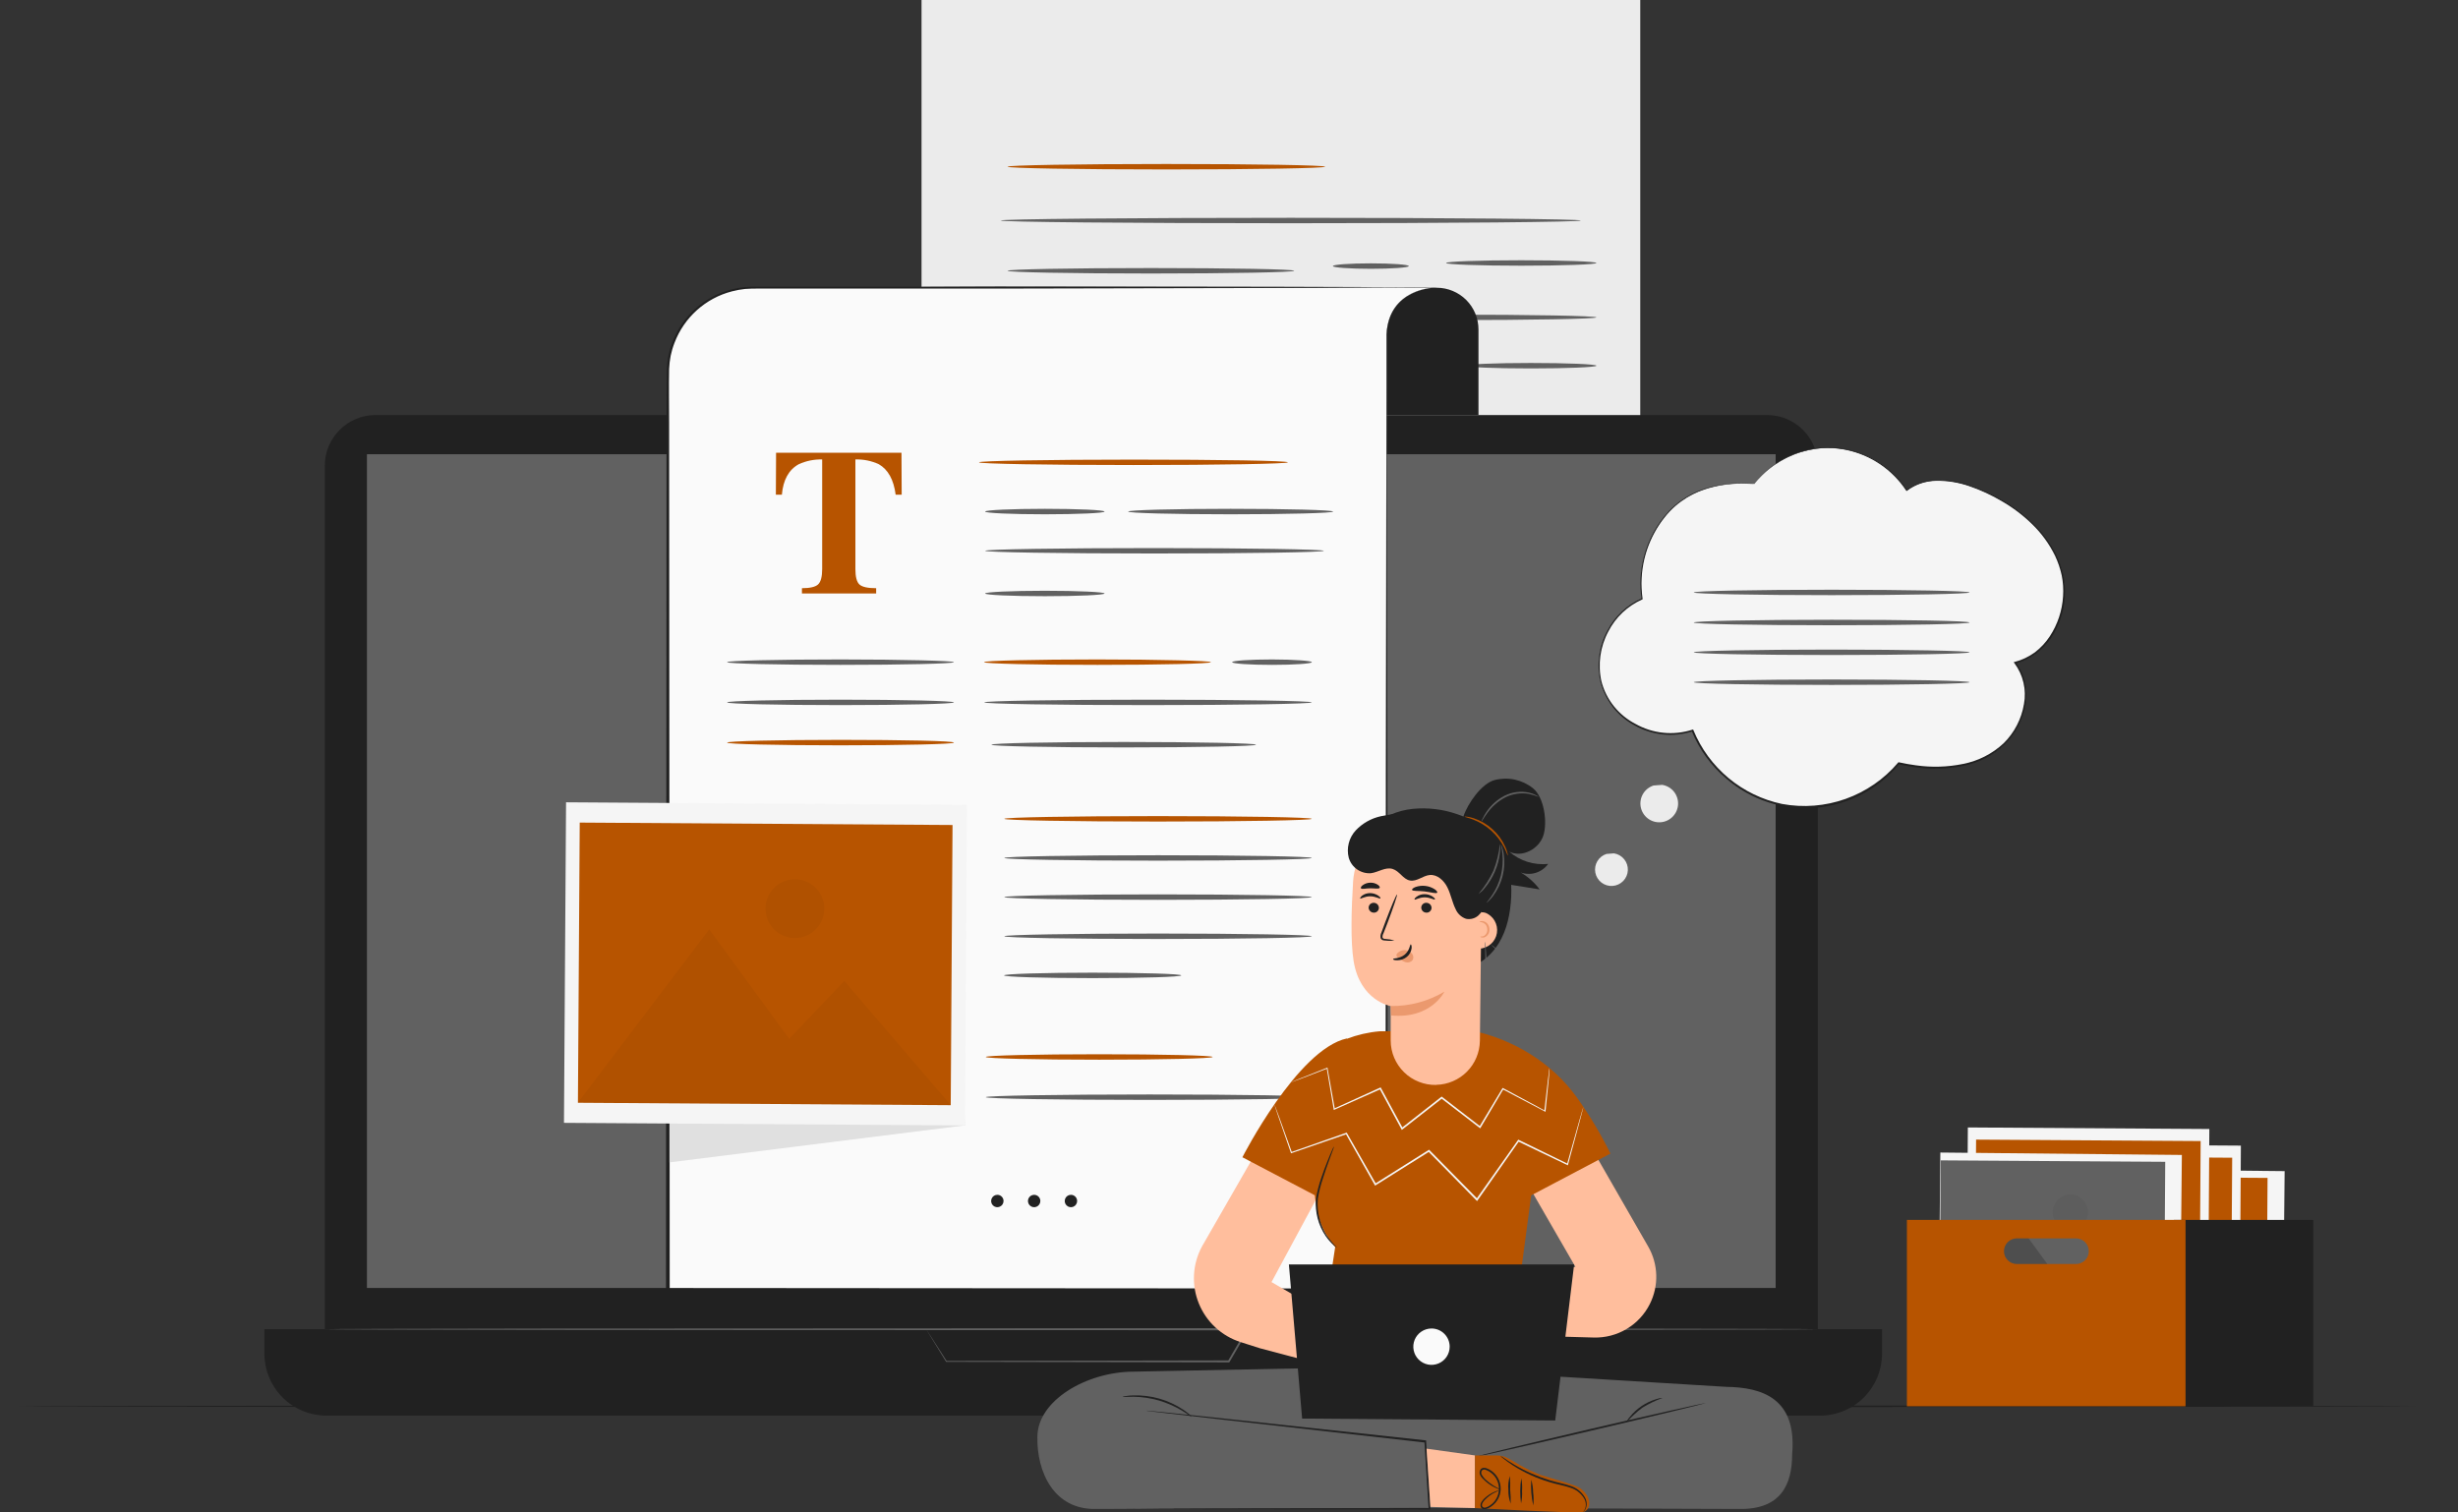 <svg width="117" height="72" viewBox="0 0 117 72" fill="none" xmlns="http://www.w3.org/2000/svg">
<rect x="0" y="0" width="117" height="72" fill="#333333" stroke="none"/>
<path d="M115.015 66.947C115.015 66.972 89.46 66.99 57.944 66.99C26.428 66.99 0.866 66.972 0.866 66.947C0.866 66.922 26.417 66.904 57.944 66.904C89.471 66.904 115.015 66.924 115.015 66.947Z" fill="#212121"/>
<path d="M43.865 0H78.076V32.583C78.076 33.297 77.793 33.98 77.289 34.485C76.784 34.989 76.1 35.272 75.387 35.272H43.865V0Z" fill="#EBEBEB"/>
<path d="M75.251 10.498C75.251 10.569 69.069 10.627 61.442 10.627C53.816 10.627 47.63 10.569 47.63 10.498C47.63 10.427 53.812 10.369 61.442 10.369C69.072 10.369 75.251 10.427 75.251 10.498Z" fill="#616161"/>
<path d="M61.605 12.89C61.605 12.962 58.551 13.02 54.782 13.02C51.014 13.02 47.958 12.962 47.958 12.89C47.958 12.819 51.014 12.761 54.782 12.761C58.551 12.761 61.605 12.816 61.605 12.89Z" fill="#616161"/>
<path d="M67.059 12.667C67.059 12.738 66.25 12.796 65.252 12.796C64.254 12.796 63.445 12.738 63.445 12.667C63.445 12.595 64.254 12.537 65.252 12.537C66.25 12.537 67.059 12.595 67.059 12.667Z" fill="#616161"/>
<path d="M75.989 12.519C75.989 12.59 74.387 12.648 72.411 12.648C70.435 12.648 68.833 12.59 68.833 12.519C68.833 12.448 70.435 12.39 72.411 12.39C74.387 12.39 75.989 12.448 75.989 12.519Z" fill="#616161"/>
<path d="M60.466 15.173C60.466 15.246 57.593 15.304 54.048 15.304C50.503 15.304 47.63 15.246 47.63 15.173C47.63 15.1 50.503 15.044 54.048 15.044C57.593 15.044 60.466 15.102 60.466 15.173Z" fill="#616161"/>
<path d="M75.989 15.109C75.989 15.18 72.852 15.238 68.983 15.238C65.113 15.238 61.974 15.18 61.974 15.109C61.974 15.037 65.111 14.979 68.983 14.979C72.854 14.979 75.989 15.036 75.989 15.109Z" fill="#616161"/>
<path d="M75.989 17.41C75.989 17.481 74.593 17.539 72.869 17.539C71.144 17.539 69.749 17.481 69.749 17.41C69.749 17.339 71.146 17.279 72.869 17.279C74.591 17.279 75.989 17.337 75.989 17.41Z" fill="#616161"/>
<path d="M63.08 7.936C63.08 8.008 59.695 8.066 55.52 8.066C51.346 8.066 47.958 8.008 47.958 7.936C47.958 7.865 51.344 7.807 55.52 7.807C59.697 7.807 63.08 7.865 63.08 7.936Z" fill="#B75400"/>
<path d="M84.114 19.758H17.875C16.541 19.758 15.46 20.839 15.46 22.173V64.339C15.46 65.673 16.541 66.755 17.875 66.755H84.114C85.448 66.755 86.53 65.673 86.53 64.339V22.173C86.53 20.839 85.448 19.758 84.114 19.758Z" fill="#212121"/>
<path d="M12.586 63.278H89.584V64.439C89.584 65.221 89.273 65.972 88.72 66.525C88.166 67.079 87.415 67.39 86.633 67.39H15.537C14.755 67.39 14.004 67.079 13.451 66.525C12.897 65.972 12.586 65.221 12.586 64.439V63.278Z" fill="#212121"/>
<path d="M84.521 21.624H17.466V61.313H84.521V21.624Z" fill="#616161"/>
<path d="M44.087 63.278H44.387H45.263L48.51 63.265L59.375 63.242H59.454L59.415 63.311L58.983 64.051L58.528 64.832L58.514 64.855H58.488L45.042 64.83H45.03V64.82L44.326 63.674L44.148 63.384L44.092 63.288C44.092 63.288 44.117 63.323 44.158 63.389L44.347 63.679C44.513 63.936 44.752 64.311 45.065 64.797L45.047 64.787L58.493 64.762L58.453 64.785L58.909 64.004L59.34 63.265L59.38 63.334L48.56 63.311L45.291 63.291H44.402H44.168L44.087 63.278Z" fill="#616161"/>
<path d="M86.528 63.278C86.528 63.303 70.612 63.321 50.996 63.321C31.379 63.321 15.46 63.303 15.46 63.278C15.46 63.253 31.366 63.235 50.996 63.235C70.626 63.235 86.528 63.255 86.528 63.278Z" fill="#616161"/>
<path d="M68.386 13.698C68.913 13.698 69.419 13.907 69.793 14.28C70.166 14.654 70.375 15.16 70.375 15.687V19.761H64.44V15.999C64.44 15.697 64.499 15.397 64.615 15.118C64.73 14.839 64.9 14.585 65.113 14.371C65.327 14.158 65.581 13.988 65.86 13.873C66.139 13.757 66.439 13.697 66.741 13.698H68.386Z" fill="#212121"/>
<path d="M68.386 13.698C68.386 13.723 62.785 13.736 55.877 13.731C48.968 13.726 43.367 13.699 43.367 13.676C43.367 13.653 48.966 13.638 55.877 13.643C62.787 13.648 68.386 13.675 68.386 13.698Z" fill="#212121"/>
<path d="M68.339 13.693L65.862 13.676L62.266 13.698H35.849C34.772 13.698 33.738 14.126 32.977 14.887C32.215 15.649 31.787 16.683 31.787 17.76V61.408H66V15.924C66.101 13.698 68.339 13.693 68.339 13.693Z" fill="#FAFAFA"/>
<path d="M68.339 13.693L47.71 13.738H37.396H36.106C35.89 13.738 35.678 13.738 35.466 13.756C35.255 13.778 35.046 13.817 34.841 13.87C34.221 14.03 33.65 14.336 33.174 14.763C32.697 15.191 32.331 15.726 32.105 16.324C32.072 16.425 32.026 16.521 32.002 16.624L31.924 16.933C31.884 17.141 31.859 17.352 31.85 17.564C31.832 18.418 31.85 19.282 31.85 20.141L31.878 61.398L31.795 61.315L66.008 61.339L65.948 61.398L65.965 36.861L65.985 24.592L65.997 18.458V16.924V16.157C65.992 16.029 65.997 15.901 66.011 15.774C66.02 15.646 66.041 15.52 66.073 15.396C66.18 14.889 66.476 14.442 66.902 14.147C67.112 14.001 67.344 13.889 67.59 13.816C67.833 13.742 68.085 13.701 68.339 13.693ZM68.339 13.693C68.084 13.704 67.83 13.749 67.587 13.827C67.342 13.9 67.11 14.012 66.9 14.159C66.477 14.454 66.184 14.9 66.081 15.406C66.05 15.529 66.03 15.655 66.022 15.782C66.008 15.909 66.004 16.037 66.008 16.165V18.464L66.022 24.599L66.041 36.867L66.056 61.405V61.468H65.995L31.782 61.489H31.701V61.407L31.727 20.149C31.727 19.288 31.727 18.431 31.739 17.567C31.748 17.35 31.774 17.133 31.815 16.919L31.898 16.604C31.921 16.498 31.969 16.399 32.002 16.296C32.235 15.682 32.611 15.134 33.1 14.697C33.589 14.259 34.176 13.946 34.811 13.782C35.022 13.728 35.236 13.689 35.453 13.666C35.67 13.655 35.887 13.643 36.101 13.648H37.391H47.705L68.339 13.693Z" fill="#212121"/>
<path d="M36.941 21.552H42.91L42.92 23.551H42.633C42.54 22.836 42.273 22.352 41.831 22.099C41.482 21.938 41.1 21.86 40.717 21.872V27.094C40.717 27.46 40.78 27.702 40.907 27.822C41.035 27.941 41.3 28.001 41.705 28.001V28.253H38.172V28.001C38.558 28.001 38.817 27.939 38.943 27.819C39.069 27.698 39.135 27.457 39.135 27.094V21.872C38.751 21.862 38.37 21.94 38.021 22.099C37.547 22.359 37.278 22.841 37.217 23.551H36.931L36.941 21.552Z" fill="#B75400"/>
<path d="M61.305 22.009C61.305 22.08 58.012 22.138 53.95 22.138C49.888 22.138 46.596 22.08 46.596 22.009C46.596 21.938 49.888 21.88 53.95 21.88C58.012 21.88 61.305 21.931 61.305 22.009Z" fill="#B75400"/>
<path d="M52.577 24.353C52.577 24.425 51.304 24.483 49.734 24.483C48.164 24.483 46.891 24.425 46.891 24.353C46.891 24.282 48.164 24.222 49.734 24.222C51.304 24.222 52.577 24.28 52.577 24.353Z" fill="#616161"/>
<path d="M45.408 31.522C45.408 31.593 42.991 31.651 40.009 31.651C37.026 31.651 34.607 31.593 34.607 31.522C34.607 31.451 37.024 31.393 40.009 31.393C42.993 31.393 45.408 31.459 45.408 31.522Z" fill="#616161"/>
<path d="M57.641 31.522C57.641 31.593 55.222 31.651 52.241 31.651C49.26 31.651 46.839 31.593 46.839 31.522C46.839 31.451 49.257 31.393 52.241 31.393C55.225 31.393 57.641 31.459 57.641 31.522Z" fill="#B75400"/>
<path d="M45.408 33.437C45.408 33.508 42.991 33.566 40.009 33.566C37.026 33.566 34.607 33.508 34.607 33.437C34.607 33.366 37.024 33.308 40.009 33.308C42.993 33.308 45.408 33.366 45.408 33.437Z" fill="#616161"/>
<path d="M45.408 35.352C45.408 35.423 42.991 35.481 40.009 35.481C37.026 35.481 34.607 35.423 34.607 35.352C34.607 35.281 37.024 35.221 40.009 35.221C42.993 35.221 45.408 35.272 45.408 35.352Z" fill="#B75400"/>
<path d="M52.577 28.253C52.577 28.324 51.304 28.382 49.734 28.382C48.164 28.382 46.891 28.324 46.891 28.253C46.891 28.182 48.164 28.123 49.734 28.123C51.304 28.123 52.577 28.182 52.577 28.253Z" fill="#616161"/>
<path d="M62.442 31.522C62.442 31.593 61.593 31.651 60.547 31.651C59.501 31.651 58.65 31.593 58.65 31.522C58.65 31.451 59.499 31.393 60.547 31.393C61.595 31.393 62.442 31.459 62.442 31.522Z" fill="#616161"/>
<path d="M63.457 24.353C63.457 24.425 61.271 24.483 58.577 24.483C55.883 24.483 53.698 24.425 53.698 24.353C53.698 24.282 55.882 24.222 58.577 24.222C61.273 24.222 63.457 24.28 63.457 24.353Z" fill="#616161"/>
<path d="M63.016 26.22C63.016 26.291 59.406 26.349 54.953 26.349C50.5 26.349 46.891 26.291 46.891 26.22C46.891 26.149 50.5 26.091 54.953 26.091C59.406 26.091 63.016 26.154 63.016 26.22Z" fill="#616161"/>
<path d="M62.442 33.437C62.442 33.508 58.949 33.566 54.65 33.566C50.351 33.566 46.847 33.508 46.847 33.437C46.847 33.366 50.339 33.308 54.65 33.308C58.96 33.308 62.442 33.366 62.442 33.437Z" fill="#616161"/>
<path d="M62.442 38.98C62.442 39.051 59.164 39.109 55.122 39.109C51.08 39.109 47.801 39.051 47.801 38.98C47.801 38.908 51.078 38.85 55.122 38.85C59.166 38.85 62.442 38.908 62.442 38.98Z" fill="#B75400"/>
<path d="M62.442 40.843C62.442 40.914 59.164 40.972 55.122 40.972C51.08 40.972 47.801 40.914 47.801 40.843C47.801 40.772 51.078 40.714 55.122 40.714C59.166 40.714 62.442 40.772 62.442 40.843Z" fill="#616161"/>
<path d="M62.442 42.707C62.442 42.778 59.164 42.836 55.122 42.836C51.08 42.836 47.801 42.778 47.801 42.707C47.801 42.635 51.078 42.577 55.122 42.577C59.166 42.577 62.442 42.635 62.442 42.707Z" fill="#616161"/>
<path d="M62.442 44.57C62.442 44.642 59.164 44.7 55.122 44.7C51.08 44.7 47.801 44.642 47.801 44.57C47.801 44.499 51.078 44.441 55.122 44.441C59.166 44.441 62.442 44.499 62.442 44.57Z" fill="#616161"/>
<path d="M56.23 46.434C56.23 46.468 55.757 46.502 54.995 46.525C54.232 46.548 53.171 46.563 52.01 46.563C50.85 46.563 49.792 46.548 49.026 46.525C48.26 46.502 47.792 46.468 47.792 46.434C47.792 46.399 48.263 46.365 49.026 46.342C49.789 46.319 50.85 46.304 52.01 46.304C53.171 46.304 54.227 46.319 54.995 46.342C55.762 46.365 56.23 46.397 56.23 46.434Z" fill="#616161"/>
<path d="M59.789 35.452C59.789 35.523 56.971 35.581 53.489 35.581C50.008 35.581 47.189 35.523 47.189 35.452C47.189 35.38 50.008 35.322 53.489 35.322C56.971 35.322 59.789 35.38 59.789 35.452Z" fill="#616161"/>
<path d="M45.153 39.19L45.931 53.574L31.867 55.335L31.855 39.067L45.153 39.19Z" fill="#E0E0E0"/>
<path d="M26.944 38.193L26.845 53.453L45.931 53.576L46.029 38.317L26.944 38.193Z" fill="#F5F5F5"/>
<path d="M27.595 39.159L27.509 52.497L45.254 52.612L45.34 39.274L27.595 39.159Z" fill="#B75400"/>
<g opacity="0.2">
<path opacity="0.2" d="M27.508 52.495L33.76 44.245L37.565 49.456L40.188 46.7L45.254 52.609L27.508 52.495Z" fill="black"/>
</g>
<g opacity="0.2">
<path opacity="0.2" d="M39.234 43.264C39.233 43.54 39.149 43.81 38.994 44.039C38.839 44.268 38.62 44.446 38.364 44.55C38.107 44.654 37.826 44.68 37.555 44.624C37.285 44.569 37.036 44.434 36.842 44.237C36.648 44.04 36.516 43.79 36.464 43.519C36.412 43.247 36.442 42.966 36.549 42.712C36.657 42.457 36.837 42.24 37.068 42.088C37.299 41.936 37.57 41.856 37.847 41.858C38.03 41.859 38.212 41.896 38.381 41.967C38.55 42.038 38.703 42.142 38.832 42.273C38.961 42.404 39.063 42.558 39.132 42.728C39.201 42.898 39.236 43.08 39.234 43.264Z" fill="black"/>
</g>
<path d="M47.768 57.174C47.768 57.232 47.75 57.289 47.718 57.338C47.685 57.386 47.639 57.424 47.585 57.446C47.532 57.469 47.472 57.475 47.415 57.463C47.358 57.452 47.305 57.424 47.264 57.383C47.222 57.341 47.194 57.289 47.183 57.231C47.172 57.174 47.178 57.115 47.2 57.061C47.222 57.007 47.26 56.961 47.309 56.928C47.357 56.896 47.414 56.879 47.472 56.879C47.511 56.878 47.55 56.886 47.586 56.901C47.622 56.915 47.654 56.937 47.682 56.965C47.709 56.992 47.731 57.025 47.746 57.061C47.76 57.096 47.768 57.135 47.768 57.174Z" fill="#212121"/>
<path d="M49.52 57.174C49.52 57.232 49.503 57.289 49.47 57.338C49.438 57.386 49.392 57.424 49.338 57.446C49.284 57.469 49.225 57.475 49.167 57.463C49.11 57.452 49.058 57.424 49.016 57.382C48.975 57.341 48.947 57.289 48.936 57.231C48.924 57.174 48.93 57.115 48.952 57.061C48.975 57.007 49.013 56.961 49.061 56.928C49.11 56.896 49.167 56.879 49.225 56.879C49.303 56.879 49.378 56.91 49.434 56.965C49.489 57.02 49.52 57.096 49.52 57.174Z" fill="#212121"/>
<path d="M51.271 57.174C51.271 57.232 51.254 57.289 51.221 57.338C51.189 57.386 51.143 57.424 51.089 57.446C51.035 57.469 50.975 57.475 50.918 57.463C50.861 57.452 50.808 57.424 50.767 57.382C50.726 57.341 50.698 57.289 50.686 57.231C50.675 57.174 50.681 57.115 50.703 57.061C50.725 57.007 50.763 56.961 50.812 56.928C50.86 56.896 50.917 56.879 50.976 56.879C51.054 56.879 51.129 56.91 51.184 56.965C51.24 57.02 51.271 57.096 51.271 57.174Z" fill="#212121"/>
<path d="M57.724 50.317C57.724 50.388 55.305 50.446 52.322 50.446C49.339 50.446 46.92 50.388 46.92 50.317C46.92 50.245 49.339 50.187 52.322 50.187C55.305 50.187 57.724 50.245 57.724 50.317Z" fill="#B75400"/>
<path d="M62.525 52.231C62.525 52.303 59.032 52.361 54.723 52.361C50.414 52.361 46.92 52.303 46.92 52.231C46.92 52.16 50.414 52.102 54.723 52.102C59.032 52.102 62.525 52.16 62.525 52.231Z" fill="#616161"/>
<path d="M97.252 55.636L97.16 64.828L108.656 64.943L108.748 55.751L97.252 55.636Z" fill="#F5F5F5"/>
<path d="M97.247 56.005L97.195 64.039L107.883 64.108L107.935 56.074L97.247 56.005Z" fill="#B75400"/>
<path opacity="0.2" d="M97.192 64.036L100.957 59.067L103.25 62.205L104.83 60.546L107.881 64.105L97.192 64.036Z" fill="black"/>
<g opacity="0.2">
<path opacity="0.2" d="M104.256 58.483C104.256 58.65 104.206 58.813 104.113 58.951C104.019 59.089 103.887 59.196 103.733 59.26C103.579 59.323 103.409 59.339 103.246 59.305C103.083 59.272 102.933 59.191 102.816 59.072C102.699 58.954 102.619 58.804 102.587 58.64C102.556 58.476 102.573 58.307 102.638 58.153C102.702 58 102.811 57.869 102.95 57.777C103.089 57.685 103.253 57.637 103.419 57.638C103.642 57.639 103.856 57.729 104.013 57.887C104.17 58.046 104.257 58.26 104.256 58.483Z" fill="black"/>
</g>
<path d="M95.169 54.463L95.109 63.654L106.605 63.728L106.665 54.537L95.169 54.463Z" fill="#F5F5F5"/>
<path d="M95.563 55.044L95.511 63.078L106.199 63.147L106.251 55.113L95.563 55.044Z" fill="#B75400"/>
<path opacity="0.2" d="M95.506 63.076L99.271 58.107L101.564 61.245L103.144 59.586L106.195 63.145L95.506 63.076Z" fill="black"/>
<g opacity="0.2">
<path opacity="0.2" d="M102.57 57.517C102.569 57.684 102.519 57.846 102.425 57.985C102.331 58.123 102.199 58.23 102.044 58.292C101.889 58.355 101.719 58.37 101.556 58.336C101.393 58.302 101.243 58.22 101.126 58.101C101.009 57.981 100.931 57.83 100.9 57.666C100.87 57.502 100.889 57.332 100.954 57.179C101.02 57.026 101.13 56.895 101.271 56.805C101.411 56.714 101.575 56.667 101.741 56.669C101.963 56.673 102.175 56.764 102.33 56.923C102.485 57.081 102.572 57.295 102.57 57.517Z" fill="black"/>
</g>
<path d="M93.669 53.672L93.609 62.863L105.105 62.937L105.164 53.746L93.669 53.672Z" fill="#F5F5F5"/>
<path d="M94.061 54.251L94.009 62.285L104.698 62.354L104.75 54.32L94.061 54.251Z" fill="#B75400"/>
<path opacity="0.2" d="M94.006 62.283L97.771 57.313L100.064 60.453L101.642 58.792L104.694 62.351L94.006 62.283Z" fill="black"/>
<g opacity="0.2">
<path opacity="0.2" d="M101.068 56.723C101.067 56.889 101.017 57.052 100.923 57.19C100.829 57.329 100.697 57.436 100.542 57.498C100.387 57.561 100.217 57.576 100.054 57.542C99.891 57.508 99.741 57.426 99.624 57.306C99.507 57.187 99.429 57.036 99.398 56.872C99.368 56.708 99.387 56.538 99.453 56.385C99.518 56.231 99.628 56.101 99.769 56.011C99.909 55.92 100.073 55.873 100.24 55.875C100.461 55.879 100.673 55.97 100.828 56.128C100.983 56.287 101.07 56.501 101.068 56.723Z" fill="black"/>
</g>
<path d="M92.36 54.866L92.268 64.058L103.764 64.173L103.856 54.981L92.36 54.866Z" fill="#F5F5F5"/>
<path d="M92.376 55.239L92.324 63.273L103.012 63.342L103.064 55.308L92.376 55.239Z" fill="#616161"/>
<path opacity="0.2" d="M92.32 63.272L96.085 58.301L98.378 61.44L99.956 59.78L103.008 63.34L92.32 63.272Z" fill="black"/>
<g opacity="0.2">
<path opacity="0.2" d="M99.389 57.711C99.388 57.878 99.337 58.041 99.244 58.179C99.15 58.317 99.017 58.424 98.862 58.487C98.708 58.549 98.538 58.564 98.374 58.53C98.211 58.496 98.061 58.414 97.945 58.295C97.828 58.175 97.749 58.024 97.719 57.86C97.688 57.696 97.707 57.526 97.773 57.373C97.839 57.22 97.949 57.09 98.089 56.999C98.229 56.908 98.393 56.861 98.56 56.864C98.782 56.866 98.994 56.957 99.15 57.116C99.305 57.275 99.391 57.489 99.389 57.711Z" fill="black"/>
</g>
<path d="M110.111 58.074H103.474V66.949H110.111V58.074Z" fill="#212121"/>
<path d="M90.768 58.074V66.947H104.031V58.074H90.768ZM98.817 60.173H95.999C95.837 60.173 95.681 60.108 95.567 59.994C95.453 59.88 95.388 59.724 95.388 59.563C95.388 59.401 95.453 59.246 95.567 59.131C95.681 59.017 95.837 58.952 95.999 58.952H98.817C98.979 58.952 99.134 59.017 99.248 59.131C99.363 59.246 99.427 59.401 99.427 59.563C99.427 59.724 99.363 59.88 99.248 59.994C99.134 60.108 98.979 60.173 98.817 60.173Z" fill="#B75400"/>
<path d="M82.155 66.02L69.811 65.264C69.734 65.087 69.682 64.984 69.682 64.984L66.336 65.052L65.247 64.984L65.204 65.074L53.973 65.297C51.733 65.297 49.379 66.664 49.379 68.409C49.351 70.067 50.157 71.874 52.163 71.833L67.464 71.782L82.766 71.833C84.773 71.874 85.303 70.672 85.306 69.228C85.54 66.556 83.866 66.042 82.155 66.02Z" fill="#616161"/>
<path d="M53.567 71.835H53.64H53.857L54.686 71.826L57.767 71.813L68.046 71.8L68.003 71.845C67.981 71.513 67.96 71.15 67.936 70.788C67.89 70.049 67.845 69.32 67.802 68.633L67.84 68.673L58.373 67.602L55.568 67.282L54.812 67.191L54.617 67.166C54.595 67.164 54.573 67.16 54.552 67.154H54.618L54.814 67.172L55.572 67.247L58.38 67.542L67.849 68.567H67.883V68.602C67.928 69.295 67.973 70.022 68.019 70.757C68.043 71.118 68.064 71.478 68.086 71.813V71.859H68.041L57.762 71.845L54.681 71.831H53.852H53.635L53.567 71.835Z" fill="#212121"/>
<path d="M56.722 67.445C56.712 67.456 56.556 67.332 56.289 67.168C55.938 66.954 55.56 66.787 55.165 66.67C54.77 66.558 54.361 66.497 53.95 66.491C53.635 66.491 53.439 66.511 53.438 66.491C53.481 66.474 53.527 66.463 53.574 66.46C53.698 66.44 53.824 66.429 53.95 66.427C54.792 66.402 55.622 66.64 56.322 67.108C56.428 67.177 56.529 67.254 56.624 67.337C56.691 67.405 56.725 67.436 56.722 67.445Z" fill="#212121"/>
<path d="M81.197 66.788C81.197 66.811 78.768 67.4 75.76 68.103C72.753 68.806 70.307 69.356 70.302 69.333C70.297 69.31 72.731 68.721 75.74 68.018C78.749 67.315 81.192 66.773 81.197 66.788Z" fill="#212121"/>
<path d="M79.139 66.549C78.805 66.668 78.485 66.821 78.184 67.007C77.9 67.217 77.64 67.459 77.41 67.726C77.447 67.626 77.503 67.534 77.576 67.456C77.898 67.052 78.336 66.756 78.831 66.607C78.929 66.57 79.034 66.55 79.139 66.549Z" fill="#212121"/>
<path d="M74.543 52.535L78.454 59.342C78.692 59.756 78.823 60.222 78.837 60.699C78.851 61.176 78.746 61.649 78.532 62.076C78.286 62.569 77.904 62.98 77.431 63.263C76.959 63.546 76.415 63.688 75.865 63.673L69.859 63.507L69.702 61.323L74.989 60.307L71.425 54.136L74.543 52.535Z" fill="#FFBE9D"/>
<path d="M59.97 64.183L65.491 65.646L65.612 63.988L60.524 61.033L64.241 54.136L61.122 52.535L57.211 59.342C56.989 59.755 56.861 60.211 56.835 60.679C56.809 61.146 56.887 61.614 57.063 62.048C57.239 62.483 57.508 62.873 57.852 63.191C58.196 63.509 58.605 63.748 59.052 63.89L59.97 64.183Z" fill="#FFBE9D"/>
<path d="M72.884 56.905L76.657 54.916C76.193 53.974 75.652 53.073 75.041 52.22C73.872 50.603 72.056 49.474 70 49.043L65.66 49.095C65.13 49.141 64.609 49.261 64.112 49.451V49.434C61.756 49.953 59.138 55.091 59.138 55.091L62.583 56.9L62.659 57.441C62.76 58.157 63.072 58.827 63.554 59.365L62.56 65.942L73.691 66.173L72.277 61.468L72.884 56.905Z" fill="#B75400"/>
<path d="M63.652 59.402C63.592 59.367 63.536 59.325 63.487 59.276C63.343 59.15 63.216 59.008 63.107 58.851C62.749 58.326 62.584 57.693 62.641 57.059C62.697 56.721 62.783 56.388 62.896 56.064C62.996 55.764 63.099 55.499 63.187 55.277C63.274 55.055 63.352 54.877 63.405 54.756C63.429 54.691 63.462 54.629 63.502 54.572C63.486 54.64 63.465 54.706 63.437 54.77C63.385 54.91 63.321 55.088 63.243 55.298C63.165 55.509 63.067 55.796 62.973 56.089C62.863 56.41 62.781 56.739 62.727 57.074C62.7 57.409 62.732 57.745 62.822 58.069C62.893 58.335 63.005 58.588 63.153 58.82C63.303 59.027 63.47 59.222 63.652 59.402Z" fill="#212121"/>
<path d="M61.981 67.531L61.351 60.194H74.928L74.028 67.622L61.981 67.531Z" fill="#212121"/>
<path d="M69.004 64.107C69.004 64.278 68.954 64.446 68.859 64.589C68.764 64.731 68.629 64.842 68.471 64.908C68.312 64.974 68.138 64.991 67.97 64.958C67.802 64.924 67.648 64.842 67.527 64.721C67.406 64.6 67.323 64.445 67.29 64.277C67.256 64.109 67.274 63.935 67.339 63.777C67.405 63.619 67.516 63.483 67.659 63.389C67.801 63.294 67.969 63.243 68.14 63.243C68.369 63.243 68.589 63.334 68.751 63.496C68.913 63.658 69.004 63.878 69.004 64.107Z" fill="#FAFAFA"/>
<path d="M67.901 68.963L70.208 69.285V71.792L68.087 71.737L67.901 68.963Z" fill="#FFBE9D"/>
<path d="M70.209 69.285H71.246C71.447 69.285 71.645 69.338 71.819 69.439L72.365 69.757C72.673 69.928 72.992 70.08 73.32 70.211C73.95 70.414 75.009 70.687 75.233 70.86C75.87 71.357 75.676 71.932 75.326 71.992C75.019 72.047 70.208 71.793 70.208 71.793L70.209 69.285Z" fill="#B75400"/>
<path d="M71.909 71.581C71.829 71.374 71.791 71.152 71.798 70.93C71.776 70.706 71.8 70.48 71.871 70.266C71.887 70.484 71.892 70.702 71.884 70.92C71.905 71.139 71.914 71.36 71.909 71.581Z" fill="#212121"/>
<path d="M72.401 71.569C72.347 71.172 72.35 70.77 72.411 70.374C72.451 70.571 72.464 70.772 72.449 70.972C72.461 71.173 72.445 71.374 72.401 71.569Z" fill="#212121"/>
<path d="M72.981 71.669C72.892 71.265 72.86 70.85 72.885 70.437C72.944 70.636 72.974 70.842 72.977 71.049C73.006 71.254 73.008 71.463 72.981 71.669Z" fill="#212121"/>
<path d="M71.461 70.918C71.387 70.908 71.315 70.885 71.249 70.851C71.06 70.772 70.885 70.664 70.73 70.531C70.682 70.49 70.632 70.444 70.582 70.392C70.526 70.34 70.481 70.276 70.45 70.207C70.432 70.165 70.425 70.119 70.43 70.073C70.436 70.028 70.453 69.985 70.48 69.948C70.512 69.909 70.557 69.884 70.607 69.878C70.655 69.873 70.703 69.878 70.748 69.893C70.929 69.958 71.088 70.072 71.207 70.222C71.326 70.373 71.402 70.553 71.424 70.744C71.447 70.934 71.416 71.127 71.335 71.301C71.254 71.475 71.126 71.623 70.965 71.728C70.894 71.78 70.813 71.817 70.727 71.836C70.683 71.847 70.636 71.847 70.592 71.836C70.57 71.829 70.549 71.817 70.531 71.801C70.513 71.785 70.498 71.765 70.488 71.743C70.473 71.704 70.468 71.662 70.473 71.62C70.479 71.579 70.494 71.539 70.518 71.505C70.554 71.443 70.599 71.388 70.65 71.339C70.798 71.197 70.971 71.084 71.161 71.007C71.228 70.975 71.301 70.955 71.375 70.948C71.375 70.948 71.302 70.977 71.174 71.039C70.995 71.125 70.832 71.243 70.694 71.385C70.647 71.429 70.608 71.479 70.576 71.534C70.559 71.56 70.548 71.588 70.543 71.619C70.539 71.649 70.542 71.68 70.551 71.709C70.568 71.736 70.594 71.756 70.624 71.766C70.654 71.777 70.687 71.776 70.717 71.765C70.791 71.746 70.862 71.713 70.924 71.667C71.071 71.569 71.187 71.433 71.261 71.272C71.335 71.112 71.364 70.935 71.343 70.76C71.323 70.584 71.254 70.418 71.146 70.279C71.037 70.141 70.892 70.034 70.727 69.973C70.697 69.958 70.663 69.953 70.63 69.957C70.597 69.962 70.566 69.977 70.541 69.999C70.522 70.026 70.51 70.056 70.507 70.089C70.503 70.121 70.508 70.153 70.521 70.183C70.584 70.301 70.671 70.405 70.775 70.488C70.981 70.665 71.212 70.81 71.461 70.918Z" fill="#212121"/>
<path d="M75.326 71.99C75.378 71.944 75.421 71.888 75.452 71.825C75.482 71.738 75.492 71.646 75.48 71.555C75.468 71.465 75.435 71.378 75.384 71.302C75.235 71.071 75.008 70.9 74.744 70.82C74.45 70.714 74.102 70.664 73.749 70.553C73.146 70.372 72.57 70.11 72.037 69.774C71.834 69.644 71.677 69.528 71.571 69.442C71.513 69.402 71.46 69.356 71.413 69.303C71.476 69.334 71.535 69.371 71.591 69.414C71.702 69.489 71.862 69.596 72.07 69.719C72.605 70.037 73.178 70.288 73.774 70.469C74.121 70.576 74.467 70.634 74.769 70.742C75.047 70.832 75.282 71.02 75.432 71.271C75.484 71.355 75.516 71.45 75.523 71.549C75.531 71.648 75.514 71.747 75.475 71.838C75.449 71.885 75.413 71.925 75.369 71.956C75.349 71.986 75.328 71.994 75.326 71.99Z" fill="#212121"/>
<path d="M73.756 50.845C73.758 50.857 73.758 50.87 73.756 50.882V50.984C73.748 51.081 73.734 51.215 73.719 51.386C73.683 51.742 73.631 52.251 73.568 52.891V52.929L73.534 52.911L71.521 51.852L71.569 51.838L70.481 53.675L70.458 53.714L70.422 53.687L68.598 52.283H68.651L67.853 52.908L66.766 53.758L66.726 53.79L66.703 53.745L65.667 51.83L65.718 51.847L63.523 52.825L63.482 52.843V52.8L63.15 50.847L63.183 50.867L61.92 51.354L61.588 51.477L61.502 51.508L61.472 51.517C61.472 51.517 61.48 51.517 61.499 51.502L61.583 51.465L61.915 51.329L63.163 50.832L63.191 50.822V50.852C63.289 51.396 63.405 52.05 63.54 52.802L63.493 52.777L65.683 51.782L65.718 51.767L65.736 51.798C66.068 52.405 66.413 53.045 66.776 53.714L66.711 53.7L67.799 52.848L68.596 52.223L68.623 52.203L68.649 52.223L70.473 53.631L70.413 53.642L71.509 51.818L71.526 51.79L71.556 51.805L73.545 52.876L73.507 52.896L73.683 51.394C73.704 51.228 73.721 51.091 73.733 50.994C73.733 50.953 73.744 50.92 73.748 50.892C73.749 50.876 73.752 50.861 73.756 50.845Z" fill="#F5F5F5"/>
<path d="M75.367 52.692C75.366 52.709 75.364 52.725 75.359 52.74C75.349 52.777 75.337 52.823 75.324 52.881C75.289 53.009 75.243 53.191 75.182 53.423C75.054 53.901 74.868 54.584 74.639 55.441L74.629 55.474L74.6 55.459L72.26 54.339L72.307 54.325C71.708 55.178 71.045 56.124 70.337 57.136L70.307 57.177L70.272 57.141L68.386 55.221L67.988 54.818H68.041L65.491 56.418L65.454 56.441L65.433 56.404L64.057 53.974L64.1 53.99L61.477 54.894L61.452 54.902L61.444 54.877C61.195 54.158 60.998 53.586 60.862 53.19C60.797 52.997 60.746 52.846 60.711 52.74C60.695 52.692 60.683 52.654 60.673 52.624C60.668 52.612 60.664 52.598 60.663 52.584C60.67 52.596 60.676 52.609 60.68 52.623L60.724 52.735C60.763 52.841 60.817 52.989 60.89 53.18C61.031 53.574 61.237 54.143 61.495 54.861L61.462 54.844L64.075 53.927L64.103 53.917L64.118 53.944L65.503 56.368L65.445 56.353L67.995 54.75L68.023 54.731L68.047 54.756C68.179 54.891 68.312 55.026 68.445 55.159L70.337 57.081H70.272L72.252 54.277L72.269 54.252L72.297 54.266L74.628 55.403L74.59 55.421L75.157 53.41L75.312 52.871C75.331 52.815 75.344 52.769 75.356 52.734C75.358 52.719 75.362 52.706 75.367 52.692Z" fill="#F5F5F5"/>
<path d="M73.691 41.127C73.359 41.161 73.022 41.127 72.703 41.027C72.385 40.926 72.09 40.761 71.838 40.541C72.441 40.846 73.245 40.427 73.459 39.785C73.673 39.144 73.497 37.948 72.97 37.524C72.717 37.322 72.42 37.182 72.104 37.114C71.787 37.046 71.46 37.053 71.146 37.133C70.524 37.298 69.866 38.245 69.662 38.855L69.674 38.873C69.579 38.835 69.482 38.8 69.385 38.767C68.698 38.524 67.965 38.435 67.238 38.507C66.51 38.582 65.824 38.885 65.277 39.371L69.493 46.147C70.259 46.08 70.937 45.563 71.338 44.908C71.74 44.253 71.894 43.472 71.932 42.705C71.942 42.511 71.94 42.317 71.932 42.123L73.287 42.34C73.044 42.014 72.737 41.74 72.386 41.534C72.619 41.617 72.872 41.623 73.107 41.549C73.343 41.475 73.548 41.327 73.691 41.127Z" fill="#212121"/>
<path d="M68.366 51.643C68.916 51.631 69.44 51.406 69.828 51.015C70.215 50.624 70.435 50.098 70.442 49.547L70.539 41.117C70.544 40.948 70.485 40.784 70.374 40.658C70.262 40.532 70.107 40.453 69.939 40.437L66.378 39.537C65.236 39.417 64.48 40.82 64.407 41.964C64.327 43.236 64.279 44.791 64.43 45.741C64.733 47.647 66.196 47.896 66.196 47.896C66.196 47.896 66.196 48.634 66.196 49.537C66.197 49.819 66.254 50.097 66.364 50.356C66.474 50.615 66.635 50.85 66.836 51.046C67.037 51.243 67.276 51.397 67.538 51.5C67.8 51.604 68.079 51.654 68.361 51.648L68.366 51.643Z" fill="#FFBE9D"/>
<path d="M65.146 43.199C65.146 43.263 65.17 43.325 65.215 43.371C65.259 43.417 65.319 43.444 65.383 43.446C65.414 43.449 65.446 43.445 65.475 43.435C65.505 43.425 65.532 43.41 65.556 43.389C65.579 43.368 65.598 43.343 65.612 43.315C65.626 43.287 65.633 43.257 65.635 43.226C65.636 43.162 65.612 43.1 65.568 43.054C65.524 43.008 65.464 42.981 65.4 42.978C65.369 42.976 65.337 42.98 65.308 42.99C65.278 42.999 65.25 43.015 65.227 43.035C65.203 43.056 65.184 43.081 65.17 43.109C65.156 43.137 65.148 43.168 65.146 43.199Z" fill="#212121"/>
<path d="M64.738 42.773C64.768 42.806 64.954 42.668 65.217 42.668C65.481 42.668 65.673 42.801 65.701 42.77C65.73 42.738 65.685 42.697 65.6 42.635C65.486 42.557 65.351 42.516 65.212 42.516C65.075 42.516 64.942 42.559 64.831 42.64C64.757 42.702 64.738 42.76 64.738 42.773Z" fill="#212121"/>
<path d="M67.651 43.199C67.65 43.263 67.675 43.325 67.719 43.371C67.763 43.417 67.824 43.444 67.888 43.446C67.919 43.448 67.951 43.445 67.981 43.435C68.01 43.425 68.038 43.41 68.061 43.389C68.085 43.368 68.104 43.343 68.118 43.315C68.132 43.287 68.14 43.257 68.142 43.225C68.142 43.161 68.118 43.1 68.074 43.054C68.029 43.008 67.969 42.981 67.905 42.978C67.874 42.976 67.842 42.979 67.812 42.989C67.782 42.999 67.755 43.014 67.731 43.035C67.708 43.055 67.688 43.081 67.674 43.109C67.661 43.137 67.653 43.168 67.651 43.199Z" fill="#212121"/>
<path d="M67.333 42.823C67.363 42.854 67.549 42.718 67.812 42.718C68.076 42.718 68.268 42.851 68.296 42.818C68.324 42.785 68.28 42.746 68.195 42.685C68.081 42.606 67.946 42.565 67.807 42.566C67.67 42.565 67.537 42.608 67.426 42.688C67.344 42.751 67.318 42.808 67.333 42.823Z" fill="#212121"/>
<path d="M66.376 44.776C66.237 44.732 66.094 44.706 65.948 44.698C65.882 44.698 65.819 44.678 65.808 44.631C65.801 44.562 65.817 44.492 65.852 44.432L66.051 43.92C66.326 43.192 66.527 42.594 66.497 42.582C66.468 42.571 66.22 43.153 65.944 43.882L65.753 44.396C65.712 44.477 65.699 44.57 65.718 44.66C65.728 44.684 65.743 44.705 65.762 44.722C65.781 44.74 65.804 44.752 65.829 44.759C65.867 44.769 65.905 44.774 65.944 44.774C66.087 44.793 66.233 44.793 66.376 44.776Z" fill="#212121"/>
<path d="M66.196 47.891C67.094 47.905 67.978 47.669 68.751 47.209C68.751 47.209 68.13 48.519 66.221 48.34L66.196 47.891Z" fill="#EB996E"/>
<path d="M66.489 45.409C66.539 45.346 66.604 45.297 66.678 45.266C66.753 45.236 66.834 45.224 66.913 45.233C66.972 45.239 67.028 45.257 67.08 45.285C67.131 45.314 67.176 45.353 67.212 45.399C67.247 45.443 67.268 45.496 67.272 45.552C67.276 45.608 67.263 45.664 67.233 45.712C67.191 45.76 67.136 45.793 67.074 45.809C67.013 45.824 66.948 45.821 66.889 45.8C66.766 45.755 66.654 45.687 66.557 45.6C66.527 45.579 66.502 45.552 66.482 45.522C66.473 45.507 66.468 45.49 66.468 45.473C66.468 45.455 66.473 45.438 66.482 45.424" fill="#EB996E"/>
<path d="M67.152 44.956C67.109 44.956 67.109 45.24 66.864 45.444C66.618 45.648 66.315 45.609 66.313 45.654C66.312 45.699 66.381 45.711 66.509 45.714C66.677 45.714 66.84 45.656 66.97 45.548C67.094 45.446 67.174 45.3 67.192 45.14C67.204 45.026 67.17 44.956 67.152 44.956Z" fill="#212121"/>
<path d="M67.213 42.362C67.24 42.433 67.502 42.4 67.812 42.436C68.122 42.473 68.371 42.557 68.41 42.494C68.429 42.463 68.386 42.397 68.286 42.329C68.151 42.244 67.999 42.19 67.841 42.173C67.683 42.155 67.523 42.174 67.373 42.227C67.26 42.272 67.202 42.329 67.213 42.362Z" fill="#212121"/>
<path d="M64.781 42.287C64.828 42.347 65.008 42.287 65.227 42.287C65.446 42.287 65.63 42.329 65.672 42.266C65.692 42.234 65.662 42.174 65.581 42.118C65.473 42.048 65.347 42.014 65.219 42.02C65.091 42.023 64.966 42.065 64.863 42.141C64.786 42.198 64.761 42.259 64.781 42.287Z" fill="#212121"/>
<path d="M70.327 43.487C70.404 43.446 70.492 43.426 70.579 43.431C70.667 43.435 70.752 43.463 70.825 43.512C71.001 43.615 71.136 43.776 71.207 43.967C71.279 44.158 71.282 44.368 71.217 44.561C71.151 44.755 71.021 44.919 70.848 45.028C70.675 45.136 70.47 45.181 70.267 45.155" fill="#FFBE9D"/>
<path d="M70.462 44.587C70.462 44.573 70.534 44.601 70.627 44.56C70.685 44.528 70.731 44.479 70.761 44.419C70.79 44.361 70.802 44.294 70.793 44.228C70.793 44.163 70.773 44.099 70.737 44.045C70.701 43.991 70.649 43.949 70.589 43.923C70.493 43.883 70.423 43.903 70.423 43.889C70.423 43.874 70.488 43.829 70.614 43.857C70.687 43.874 70.752 43.915 70.8 43.973C70.857 44.044 70.891 44.132 70.894 44.223C70.904 44.307 70.886 44.391 70.843 44.463C70.8 44.535 70.734 44.591 70.655 44.621C70.521 44.66 70.451 44.593 70.462 44.587Z" fill="#EB996E"/>
<path d="M70.982 44.973C70.982 44.973 71.015 44.991 71.07 45.034L71.304 45.22L72.133 45.919L72.161 45.943L72.138 45.971C71.831 46.339 71.489 46.8 71.106 47.281C71.019 47.39 70.932 47.496 70.848 47.596L70.776 47.678V47.569C70.743 46.793 70.715 46.105 70.7 45.611C70.7 45.377 70.69 45.182 70.687 45.031C70.68 44.96 70.68 44.889 70.687 44.819C70.703 44.888 70.712 44.958 70.713 45.029C70.723 45.18 70.737 45.374 70.753 45.609C70.783 46.107 70.82 46.788 70.858 47.566L70.783 47.539L71.038 47.228C71.421 46.747 71.766 46.289 72.081 45.923V45.974L71.277 45.251L71.055 45.054C71.028 45.03 71.003 45.002 70.982 44.973Z" fill="#616161"/>
<path d="M67.124 38.703C66.656 38.707 66.191 38.758 65.733 38.855C65.273 38.954 64.854 39.19 64.531 39.532C64.372 39.704 64.259 39.913 64.201 40.14C64.143 40.368 64.142 40.606 64.2 40.833C64.265 41.058 64.405 41.254 64.597 41.388C64.79 41.522 65.022 41.586 65.256 41.569C65.607 41.523 65.944 41.263 66.284 41.365C66.623 41.468 66.781 41.854 67.112 41.916C67.444 41.977 67.728 41.684 68.056 41.654C68.421 41.622 68.736 41.921 68.898 42.249C69.061 42.577 69.122 42.945 69.284 43.272C69.329 43.381 69.397 43.479 69.483 43.559C69.569 43.64 69.67 43.701 69.782 43.739C69.887 43.761 69.996 43.757 70.099 43.728C70.203 43.7 70.298 43.647 70.377 43.574C70.533 43.425 70.652 43.242 70.725 43.04C70.897 42.616 70.969 42.159 70.935 41.703C70.901 41.247 70.763 40.805 70.529 40.411C70.296 40.018 69.975 39.684 69.592 39.435C69.208 39.187 68.772 39.03 68.318 38.978" fill="#212121"/>
<path d="M71.773 40.729C71.758 40.729 71.713 40.575 71.597 40.341C71.285 39.731 70.759 39.259 70.12 39.014C69.876 38.922 69.715 38.893 69.717 38.879C69.719 38.864 69.76 38.879 69.833 38.879C69.938 38.893 70.041 38.917 70.141 38.95C70.474 39.06 70.78 39.238 71.04 39.474C71.301 39.708 71.51 39.995 71.652 40.316C71.695 40.412 71.73 40.512 71.754 40.614C71.767 40.651 71.773 40.69 71.773 40.729Z" fill="#B75400"/>
<path d="M73.232 37.935C73.083 37.875 72.929 37.827 72.773 37.792C72.391 37.728 71.999 37.786 71.653 37.958C71.31 38.138 71.014 38.395 70.79 38.711C70.612 38.951 70.529 39.119 70.516 39.112C70.524 39.068 70.54 39.026 70.562 38.988C70.613 38.88 70.672 38.776 70.738 38.676C70.957 38.34 71.259 38.066 71.615 37.882C71.974 37.701 72.383 37.648 72.776 37.731C72.895 37.757 73.009 37.799 73.116 37.857C73.194 37.9 73.235 37.925 73.232 37.935Z" fill="#616161"/>
<path d="M71.398 40.175C71.419 40.305 71.419 40.438 71.398 40.568C71.365 40.884 71.284 41.193 71.159 41.485C71.035 41.776 70.868 42.047 70.662 42.289C70.582 42.393 70.485 42.483 70.375 42.556C70.66 42.221 70.899 41.849 71.087 41.451C71.245 41.041 71.35 40.612 71.398 40.175Z" fill="#616161"/>
<path d="M71.453 40.216C71.475 40.25 71.49 40.287 71.499 40.326C71.534 40.428 71.559 40.533 71.574 40.639C71.628 40.993 71.61 41.355 71.523 41.703C71.435 42.05 71.279 42.377 71.063 42.663C70.999 42.75 70.927 42.83 70.848 42.904C70.791 42.957 70.76 42.983 70.755 42.978C70.75 42.973 70.863 42.849 71.013 42.627C71.209 42.339 71.353 42.019 71.439 41.682C71.523 41.344 71.548 40.994 71.514 40.647C71.486 40.382 71.438 40.22 71.453 40.216Z" fill="#616161"/>
<path d="M76.47 40.651C76.287 40.708 76.132 40.831 76.034 40.995C75.936 41.16 75.901 41.355 75.938 41.543C75.974 41.731 76.078 41.899 76.23 42.016C76.382 42.132 76.571 42.188 76.762 42.174C76.953 42.16 77.132 42.076 77.266 41.938C77.399 41.801 77.477 41.619 77.485 41.428C77.493 41.236 77.43 41.049 77.308 40.901C77.187 40.752 77.015 40.654 76.826 40.624" fill="#EBEBEB"/>
<path d="M78.711 37.393C78.501 37.459 78.323 37.599 78.21 37.788C78.097 37.977 78.057 38.2 78.098 38.417C78.139 38.633 78.259 38.826 78.433 38.96C78.608 39.094 78.825 39.159 79.045 39.143C79.264 39.127 79.47 39.031 79.623 38.873C79.776 38.715 79.866 38.507 79.876 38.287C79.885 38.067 79.813 37.852 79.674 37.681C79.535 37.511 79.338 37.398 79.121 37.363" fill="#EBEBEB"/>
<path d="M83.498 23.035C82.005 22.909 80.482 23.244 79.452 24.342C78.941 24.897 78.559 25.559 78.336 26.28C78.112 27.001 78.052 27.763 78.159 28.51C76.564 29.173 75.695 31.202 76.314 32.82C76.932 34.439 78.938 35.357 80.566 34.782C80.935 35.714 81.54 36.535 82.322 37.163C83.103 37.79 84.036 38.203 85.026 38.361C86.016 38.519 87.03 38.416 87.969 38.062C88.907 37.708 89.737 37.116 90.376 36.343C91.94 36.697 93.692 36.675 95.019 35.753C96.345 34.831 96.928 32.812 95.927 31.559C97.729 31.119 98.644 28.87 98.111 27.092C97.577 25.315 95.975 24.042 94.268 23.32C93.138 22.843 91.729 22.594 90.766 23.352C90.379 22.756 89.854 22.261 89.237 21.909C88.619 21.556 87.926 21.357 87.216 21.326C86.505 21.296 85.798 21.436 85.153 21.734C84.507 22.033 83.943 22.481 83.506 23.042" fill="#F5F5F5"/>
<path d="M83.498 23.035C83.498 23.035 83.528 22.995 83.589 22.919C83.68 22.807 83.777 22.701 83.879 22.599C84.279 22.206 84.749 21.89 85.265 21.669C85.639 21.507 86.032 21.396 86.436 21.337C86.918 21.27 87.409 21.285 87.886 21.382C88.439 21.494 88.966 21.706 89.441 22.009C89.978 22.351 90.436 22.803 90.786 23.335H90.743C91.153 23.027 91.649 22.856 92.162 22.848C92.706 22.838 93.247 22.924 93.76 23.103C94.306 23.288 94.831 23.529 95.327 23.821C95.854 24.125 96.341 24.493 96.778 24.917C97.24 25.361 97.62 25.883 97.9 26.459C98.04 26.759 98.146 27.074 98.219 27.397C98.284 27.729 98.307 28.068 98.287 28.405C98.245 29.102 98.022 29.776 97.638 30.36C97.439 30.656 97.19 30.916 96.902 31.128C96.609 31.344 96.278 31.503 95.926 31.595L95.947 31.53C96.165 31.808 96.317 32.131 96.393 32.475C96.468 32.826 96.477 33.187 96.42 33.54C96.297 34.266 95.949 34.935 95.425 35.452C94.874 35.965 94.191 36.314 93.452 36.459C92.704 36.612 91.935 36.635 91.179 36.528C90.902 36.493 90.629 36.438 90.36 36.382L90.403 36.367C89.914 36.961 89.311 37.452 88.63 37.81C87.948 38.168 87.202 38.386 86.435 38.452C85.668 38.517 84.896 38.428 84.163 38.191C83.431 37.953 82.754 37.571 82.171 37.068C81.446 36.455 80.88 35.674 80.523 34.793L80.573 34.815C80.115 34.962 79.631 35.013 79.152 34.963C78.673 34.913 78.209 34.764 77.791 34.525C77.394 34.31 77.045 34.015 76.767 33.659C76.49 33.302 76.289 32.892 76.178 32.454C75.991 31.63 76.109 30.766 76.51 30.022C76.864 29.335 77.444 28.791 78.151 28.48L78.134 28.511C78.04 27.855 78.075 27.185 78.237 26.542C78.445 25.709 78.861 24.944 79.448 24.317C79.618 24.139 79.803 23.978 80.003 23.834C80.351 23.584 80.737 23.39 81.145 23.259C81.907 23.025 82.709 22.948 83.501 23.032C83.501 23.032 83.448 23.032 83.345 23.032C83.242 23.032 83.09 23.02 82.888 23.02C82.298 23.021 81.713 23.113 81.152 23.294C80.747 23.426 80.365 23.62 80.021 23.871C79.824 24.013 79.641 24.174 79.474 24.35C79.296 24.543 79.133 24.75 78.987 24.968C78.664 25.455 78.426 25.992 78.284 26.558C78.126 27.195 78.093 27.857 78.187 28.506V28.528L78.166 28.538C77.473 28.846 76.906 29.381 76.559 30.055C76.165 30.784 76.047 31.631 76.228 32.441C76.341 32.87 76.542 33.271 76.819 33.618C77.096 33.964 77.442 34.25 77.836 34.455C78.245 34.688 78.698 34.834 79.167 34.882C79.635 34.931 80.108 34.881 80.557 34.737L80.591 34.725L80.606 34.76C80.969 35.646 81.544 36.429 82.279 37.041C83.015 37.653 83.889 38.075 84.826 38.272C85.837 38.459 86.88 38.377 87.849 38.032C88.818 37.687 89.679 37.093 90.345 36.309L90.362 36.289H90.386C90.653 36.345 90.924 36.4 91.199 36.433C91.944 36.539 92.703 36.517 93.44 36.367C94.164 36.226 94.834 35.885 95.374 35.382C95.884 34.878 96.222 34.226 96.34 33.518C96.403 33.181 96.395 32.833 96.317 32.499C96.24 32.164 96.093 31.849 95.888 31.574L95.848 31.524L95.911 31.507C96.252 31.417 96.574 31.263 96.859 31.055C97.135 30.844 97.374 30.589 97.565 30.299C97.942 29.727 98.161 29.067 98.202 28.384C98.224 28.051 98.203 27.716 98.137 27.389C98.067 27.072 97.963 26.763 97.826 26.469C97.55 25.9 97.176 25.384 96.721 24.945C96.29 24.525 95.808 24.16 95.286 23.859C94.795 23.568 94.275 23.328 93.736 23.143C93.23 22.966 92.696 22.88 92.16 22.888C91.66 22.894 91.175 23.059 90.774 23.359L90.75 23.378L90.731 23.352C90.073 22.355 89.045 21.659 87.875 21.417C87.402 21.319 86.917 21.302 86.439 21.366C85.481 21.502 84.59 21.933 83.889 22.601C83.755 22.733 83.655 22.84 83.594 22.914C83.533 22.989 83.498 23.035 83.498 23.035Z" fill="#212121"/>
<path d="M93.752 28.203C93.752 28.274 90.811 28.332 87.185 28.332C83.559 28.332 80.62 28.274 80.62 28.203C80.62 28.132 83.559 28.074 87.185 28.074C90.811 28.074 93.752 28.132 93.752 28.203Z" fill="#616161"/>
<path d="M93.752 29.635C93.752 29.707 90.811 29.765 87.185 29.765C83.559 29.765 80.62 29.707 80.62 29.635C80.62 29.564 83.559 29.504 87.185 29.504C90.811 29.504 93.752 29.556 93.752 29.635Z" fill="#616161"/>
<path d="M93.752 31.053C93.752 31.124 90.811 31.182 87.185 31.182C83.559 31.182 80.62 31.124 80.62 31.053C80.62 30.982 83.559 30.924 87.185 30.924C90.811 30.924 93.752 30.982 93.752 31.053Z" fill="#616161"/>
<path d="M93.752 32.477C93.752 32.548 90.811 32.606 87.185 32.606C83.559 32.606 80.62 32.548 80.62 32.477C80.62 32.406 83.559 32.348 87.185 32.348C90.811 32.348 93.752 32.406 93.752 32.477Z" fill="#616161"/>
</svg>
